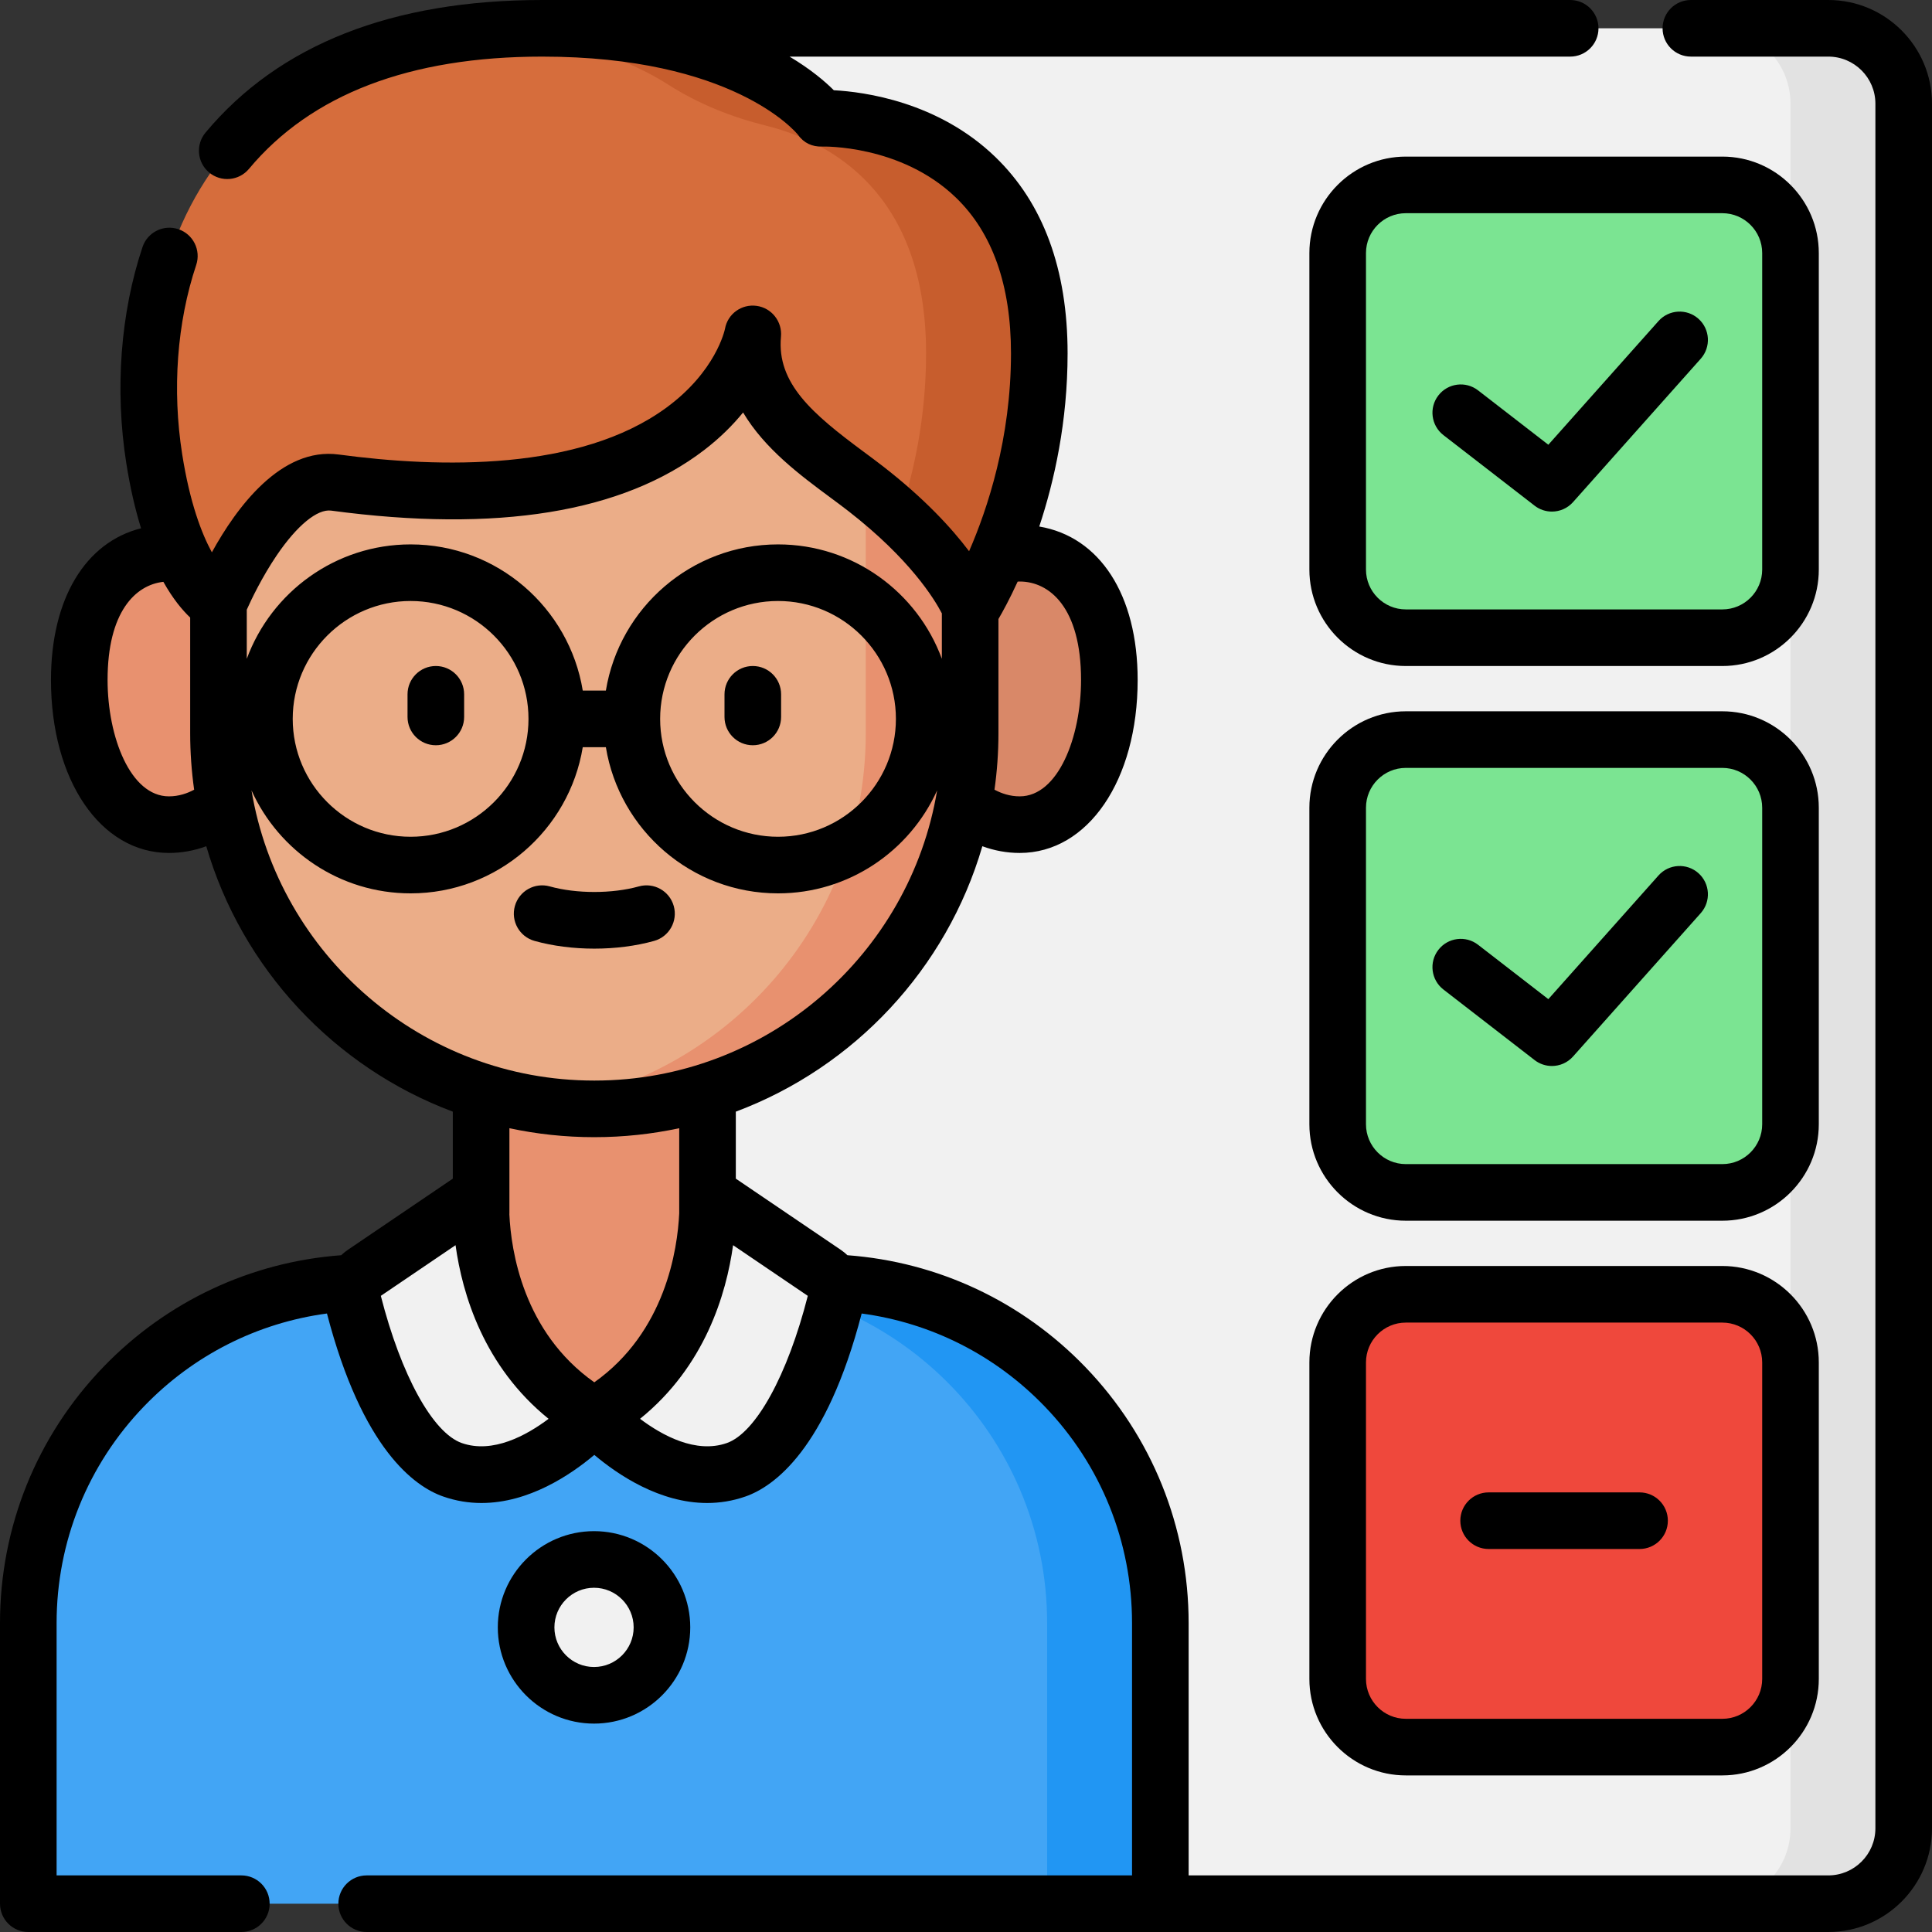 <svg id="Layer_1" enable-background="new 0 0 512 512" height="512" viewBox="0 0 512 512" width="512" xmlns="http://www.w3.org/2000/svg"><rect x="0" y="0" width="512" height="512" fill="#333333" stroke="none"/><g><path d="m484.519 504.5h-332.019v-497h332.019c11.035 0 19.981 8.946 19.981 19.981v457.039c0 11.034-8.946 19.98-19.981 19.98z" fill="#f1f1f1"/><path d="m484.519 7.5h-30c11.035 0 19.981 8.946 19.981 19.981v457.039c0 11.035-8.946 19.981-19.981 19.981h30c11.035 0 19.981-8.946 19.981-19.981v-457.039c0-11.035-8.946-19.981-19.981-19.981z" fill="#e2e2e2"/><path d="m307.5 504.5h-300v-74.363c0-49.87 40.427-90.297 90.297-90.297h119.406c49.87 0 90.297 40.427 90.297 90.297z" fill="#42a5f5"/><path d="m217.203 339.84h-30c49.87 0 90.297 40.427 90.297 90.297v74.363h30v-74.363c0-49.87-40.427-90.297-90.297-90.297z" fill="#2196f3"/><path d="m127.5 277.696h60v97.564h-60z" fill="#e8916f"/><g><path d="m71.964 182.575c0 19.865-12.18 35.968-27.205 35.968s-23.753-18.493-23.753-38.358 8.728-33.578 23.753-33.578 27.205 16.104 27.205 35.968z" fill="#e8916f"/><path d="m243.036 182.575c0 19.865 12.18 35.968 27.205 35.968s23.753-18.493 23.753-38.358-8.728-33.578-23.753-33.578-27.205 16.104-27.205 35.968z" fill="#d98868"/></g><path d="m57.896 194.322v-73.978c0-51.88 42.057-93.938 93.938-93.938h11.332c51.88 0 93.938 42.057 93.938 93.938v73.978c0 54.974-44.565 99.539-99.539 99.539h-.13c-54.974 0-99.539-44.565-99.539-99.539z" fill="#ebad88"/><path d="m163.166 26.406h-11.332c-2.753 0-5.475.125-8.168.357 48.055 4.14 85.77 44.452 85.77 93.58v73.978c0 50.301-37.314 91.88-85.77 98.586 4.501.623 9.096.952 13.769.952h.13c54.974 0 99.539-44.565 99.539-99.539v-73.978c0-51.878-42.057-93.936-93.938-93.936z" fill="#e8916f"/><path d="m199.5 88.529s-9.562 52.941-110.744 39.355c-16.793-2.255-30.86 32.135-30.86 32.135s-11.93-6.149-17.025-38.489c-6.974-44.275 8.706-114.03 102.795-114.03 56.719 0 73.911 23.841 73.911 23.841s57.846-2.05 57.846 62.312c0 39.765-18.051 67.847-18.051 67.847s-5.16-14.275-27.936-31.976c-12.461-9.685-31.809-20.902-29.936-40.995z" fill="#d66d3c"/><g><path d="m217.577 31.341s-17.192-23.841-73.911-23.841c-5.141 0-10.034.22-14.716.621 24.147 2.029 39.336 8.673 48.186 14.337 7.912 5.063 16.699 8.56 25.814 10.828 17.137 4.265 42.472 17.773 42.472 60.367 0 17.036-3.315 31.916-7.102 43.374 15.279 14.062 19.051 24.473 19.051 24.473s18.051-28.081 18.051-67.847c.001-64.362-57.845-62.312-57.845-62.312z" fill="#c75d2d"/></g><g fill="#f1f1f1"><path d="m127.5 316.331s-2.871 39.777 30 58.929c0 0-18.691 20.871-37.598 14.241-14.98-5.253-23.457-33.195-26.331-44.574-.725-2.869.428-5.878 2.877-7.539z"/><path d="m187.5 316.331s2.871 39.777-30 58.929c0 0 18.691 20.871 37.598 14.241 14.98-5.253 23.457-33.195 26.331-44.574.725-2.869-.428-5.878-2.877-7.539z"/><circle cx="157.423" cy="431.272" r="18"/></g><path d="m456.437 169h-83.875c-9.976 0-18.063-8.087-18.063-18.063v-83.874c0-9.976 8.087-18.063 18.063-18.063h83.875c9.976 0 18.063 8.087 18.063 18.063v83.875c0 9.975-8.087 18.062-18.063 18.062z" fill="#7be492"/><path d="m456.437 316h-83.875c-9.976 0-18.063-8.087-18.063-18.063v-83.875c0-9.976 8.087-18.063 18.063-18.063h83.875c9.976 0 18.063 8.087 18.063 18.063v83.875c0 9.976-8.087 18.063-18.063 18.063z" fill="#7be492"/><path d="m456.437 463h-83.875c-9.976 0-18.063-8.087-18.063-18.063v-83.875c0-9.976 8.087-18.063 18.063-18.063h83.875c9.976 0 18.063 8.087 18.063 18.063v83.875c0 9.976-8.087 18.063-18.063 18.063z" fill="#ef483c"/><g><path d="m484.52 0h-36.42c-4.143 0-7.5 3.358-7.5 7.5s3.357 7.5 7.5 7.5h36.42c6.882 0 12.48 5.599 12.48 12.48v457.04c0 6.881-5.599 12.48-12.48 12.48h-169.52v-66.86c0-25.441-9.72-49.539-27.368-67.853-16.793-17.426-39.073-27.858-63.052-29.642-.561-.53-1.166-1.022-1.818-1.464l-27.762-18.826v-17.755c31.411-11.765 55.865-37.888 65.333-70.341 3.184 1.173 6.512 1.781 9.907 1.781 18.107 0 31.25-19.283 31.25-45.85 0-22.607-10.067-37.967-26.075-40.657 4.012-12.105 7.508-27.825 7.508-45.879 0-22.277-6.449-39.797-19.17-52.075-15.163-14.636-34.744-17.236-42.783-17.665-2.263-2.263-6.053-5.525-11.727-8.914h206.873c4.143 0 7.5-3.358 7.5-7.5s-3.357-7.5-7.5-7.5h-272.45c-39.738 0-69.751 11.824-89.205 35.144-2.653 3.181-2.226 7.91.955 10.563 3.18 2.652 7.909 2.227 10.563-.955 16.47-19.742 42.607-29.752 77.687-29.752 50.354 0 67.053 19.775 67.858 20.772 1.452 2.101 3.762 3.166 6.318 3.064.205-.007 20.879-.571 35.493 13.535 9.679 9.342 14.587 23.232 14.587 41.282 0 22.521-6.219 41.216-11.103 52.427-4.617-6.121-11.803-13.946-22.782-22.478-1.648-1.28-3.349-2.541-5.15-3.875-13.563-10.049-23.075-18.119-21.92-30.501.373-4-2.464-7.624-6.444-8.168-3.987-.548-7.675 2.104-8.389 6.057-.094.458-2.444 11.333-15.578 20.948-22.94 16.792-59.867 16.005-86.802 12.389-15.267-2.051-27.084 14.065-33.605 25.918-2.716-4.982-5.838-13.113-7.869-26.006-2.694-17.107-1.375-34.914 3.716-50.141 1.313-3.928-.806-8.178-4.735-9.491-3.928-1.313-8.177.806-9.491 4.735-5.84 17.466-7.37 37.792-4.308 57.231 1.059 6.722 2.412 12.435 3.918 17.306-14.72 3.684-23.872 18.638-23.872 40.187 0 26.567 13.143 45.85 31.25 45.85 3.395 0 6.723-.609 9.907-1.781 9.47 32.452 33.924 58.575 65.335 70.34v17.755l-27.762 18.826c-.652.442-1.257.933-1.818 1.464-23.979 1.784-46.259 12.216-63.052 29.642-17.648 18.314-27.368 42.412-27.368 67.853v74.36c0 4.142 3.358 7.5 7.5 7.5h56.46c4.142 0 7.5-3.358 7.5-7.5s-3.358-7.5-7.5-7.5h-48.96v-66.86c0-21.54 8.229-41.94 23.169-57.445 13.069-13.561 30.057-22.132 48.479-24.602 9.381 36.034 23.27 45.855 30.772 48.486 3.458 1.212 6.87 1.731 10.182 1.73 12.521-.001 23.57-7.415 29.897-12.747 6.326 5.332 17.375 12.747 29.897 12.747 3.311 0 6.726-.519 10.182-1.73 7.503-2.631 21.393-12.452 30.773-48.486 18.421 2.47 35.409 11.041 48.479 24.602 14.941 15.505 23.17 35.906 23.17 57.445v66.86h-202.83c-4.142 0-7.5 3.358-7.5 7.5s3.358 7.5 7.5 7.5h387.35c15.152 0 27.48-12.328 27.48-27.48v-457.04c0-15.152-12.328-27.48-27.48-27.48zm-214.28 154.11c7.855 0 16.25 6.851 16.25 26.08 0 15.165-6.078 30.85-16.25 30.85-2.587 0-4.837-.766-6.691-1.763.687-4.89 1.05-9.882 1.05-14.958v-30.277c1.066-1.815 2.937-5.195 5.094-9.914.183-.006.364-.018.547-.018zm-196.879-6.977c5.36-7.889 10.734-12.298 14.397-11.815 44.012 5.911 77.28.504 98.878-16.066 4.239-3.252 7.612-6.653 10.291-9.94 5.724 9.644 15.261 16.71 23.032 22.467 1.73 1.282 3.364 2.492 4.875 3.667 16.276 12.649 22.788 23.291 24.766 27.099v12.043c-6.503-17.676-23.51-30.318-43.414-30.318-22.943 0-42.028 16.799-45.623 38.741h-6.125c-3.595-21.942-22.68-38.741-45.623-38.741-19.905 0-36.912 12.643-43.415 30.319v-13.02c1.155-2.585 4.028-8.649 7.961-14.436zm164.065 43.377c0 17.226-14.014 31.24-31.24 31.24s-31.241-14.014-31.241-31.24 14.015-31.241 31.241-31.241 31.24 14.015 31.24 31.241zm-97.371 0c0 17.226-14.015 31.24-31.241 31.24s-31.24-14.014-31.24-31.24 14.014-31.241 31.24-31.241 31.241 14.015 31.241 31.241zm-95.295 20.53c-10.172 0-16.25-15.686-16.25-30.85 0-18.036 7.385-25.182 14.784-25.999 2.543 4.543 5.064 7.535 7.106 9.467v30.662c0 5.076.363 10.068 1.05 14.958-1.854.997-4.103 1.762-6.69 1.762zm21.892-1.581c7.252 16.072 23.416 27.291 42.163 27.291 22.943 0 42.028-16.799 45.623-38.74h6.125c3.595 21.942 22.68 38.74 45.623 38.74 18.746 0 34.91-11.219 42.162-27.29-7.242 43.572-45.188 76.899-90.778 76.899h-.14c-45.59.001-83.537-33.328-90.778-76.9zm90.778 91.901h.14c7.692 0 15.194-.823 22.43-2.372v22.557c-.448 9.532-3.638 31.426-22.503 44.783-18.849-13.311-22.066-34.867-22.509-44.544.002-.078.012-.155.012-.234v-22.562c7.236 1.549 14.738 2.372 22.43 2.372zm-35.046 81.063c-7.694-2.698-16.104-17.995-21.459-39.009l19.801-13.427c1.799 12.962 7.471 32.132 24.654 46.013-5.873 4.413-14.798 9.299-22.996 6.423zm70.232 0c-8.2 2.875-17.127-2.013-22.996-6.423 17.183-13.881 22.855-33.051 24.655-46.013l19.801 13.427c-5.355 21.015-13.764 36.311-21.46 39.009z"/><path d="m173.347 249.352c3.99-1.114 6.321-5.251 5.207-9.241s-5.25-6.321-9.241-5.207c-7.065 1.973-16.56 1.973-23.625 0-3.991-1.114-8.126 1.217-9.241 5.207s1.217 8.126 5.207 9.241c4.887 1.365 10.367 2.047 15.847 2.047s10.958-.683 15.846-2.047z"/><path d="m108 190c0 4.142 3.358 7.5 7.5 7.5s7.5-3.358 7.5-7.5v-6c0-4.142-3.358-7.5-7.5-7.5s-7.5 3.358-7.5 7.5z"/><path d="m199.5 176.5c-4.142 0-7.5 3.358-7.5 7.5v6c0 4.142 3.358 7.5 7.5 7.5s7.5-3.358 7.5-7.5v-6c0-4.142-3.358-7.5-7.5-7.5z"/><path d="m182.923 431.272c0-14.061-11.439-25.5-25.5-25.5s-25.5 11.439-25.5 25.5 11.439 25.5 25.5 25.5 25.5-11.439 25.5-25.5zm-36 0c0-5.79 4.71-10.5 10.5-10.5s10.5 4.71 10.5 10.5-4.71 10.5-10.5 10.5-10.5-4.71-10.5-10.5z"/><path d="m482 67.063c0-14.095-11.468-25.563-25.563-25.563h-83.875c-14.094 0-25.562 11.467-25.562 25.563v83.875c0 14.095 11.468 25.563 25.563 25.563h83.875c14.095 0 25.563-11.467 25.563-25.563v-83.875zm-15 83.875c0 5.824-4.738 10.563-10.563 10.563h-83.875c-5.824 0-10.563-4.738-10.563-10.563v-83.875c0-5.824 4.738-10.563 10.563-10.563h83.875c5.824 0 10.563 4.738 10.563 10.563z"/><path d="m482 214.063c0-14.095-11.468-25.563-25.563-25.563h-83.875c-14.095 0-25.563 11.467-25.563 25.563v83.875c0 14.095 11.468 25.563 25.563 25.563h83.875c14.095 0 25.563-11.467 25.563-25.563zm-15 83.875c0 5.824-4.738 10.563-10.563 10.563h-83.875c-5.824 0-10.563-4.738-10.563-10.563v-83.875c0-5.824 4.738-10.563 10.563-10.563h83.875c5.824 0 10.563 4.738 10.563 10.563z"/><path d="m456.438 335.5h-83.875c-14.095 0-25.563 11.467-25.563 25.563v83.875c0 14.095 11.468 25.563 25.563 25.563h83.875c14.095 0 25.563-11.467 25.563-25.563v-83.875c-.001-14.096-11.469-25.563-25.563-25.563zm10.562 109.438c0 5.824-4.738 10.563-10.563 10.563h-83.875c-5.824 0-10.563-4.738-10.563-10.563v-83.875c0-5.824 4.738-10.563 10.563-10.563h83.875c5.824 0 10.563 4.738 10.563 10.563z"/><path d="m450.104 84.476c-3.093-2.755-7.834-2.48-10.589.612l-29.19 32.773-18.619-14.409c-3.276-2.535-7.985-1.935-10.521 1.341-2.535 3.276-1.935 7.986 1.342 10.521l24.154 18.693c1.361 1.054 2.979 1.569 4.587 1.569 2.071 0 4.128-.854 5.604-2.512l33.846-38c2.753-3.092 2.478-7.833-.614-10.588z"/><path d="m450.104 231.399c-3.093-2.755-7.834-2.48-10.589.612l-29.19 32.773-18.619-14.409c-3.276-2.534-7.985-1.936-10.521 1.341-2.535 3.276-1.935 7.986 1.342 10.521l24.154 18.693c1.361 1.054 2.979 1.569 4.587 1.569 2.071 0 4.128-.854 5.604-2.512l33.846-38c2.753-3.092 2.478-7.833-.614-10.588z"/><path d="m434.5 395.5h-40c-4.143 0-7.5 3.358-7.5 7.5s3.357 7.5 7.5 7.5h40c4.143 0 7.5-3.358 7.5-7.5s-3.357-7.5-7.5-7.5z"/></g></g></svg>